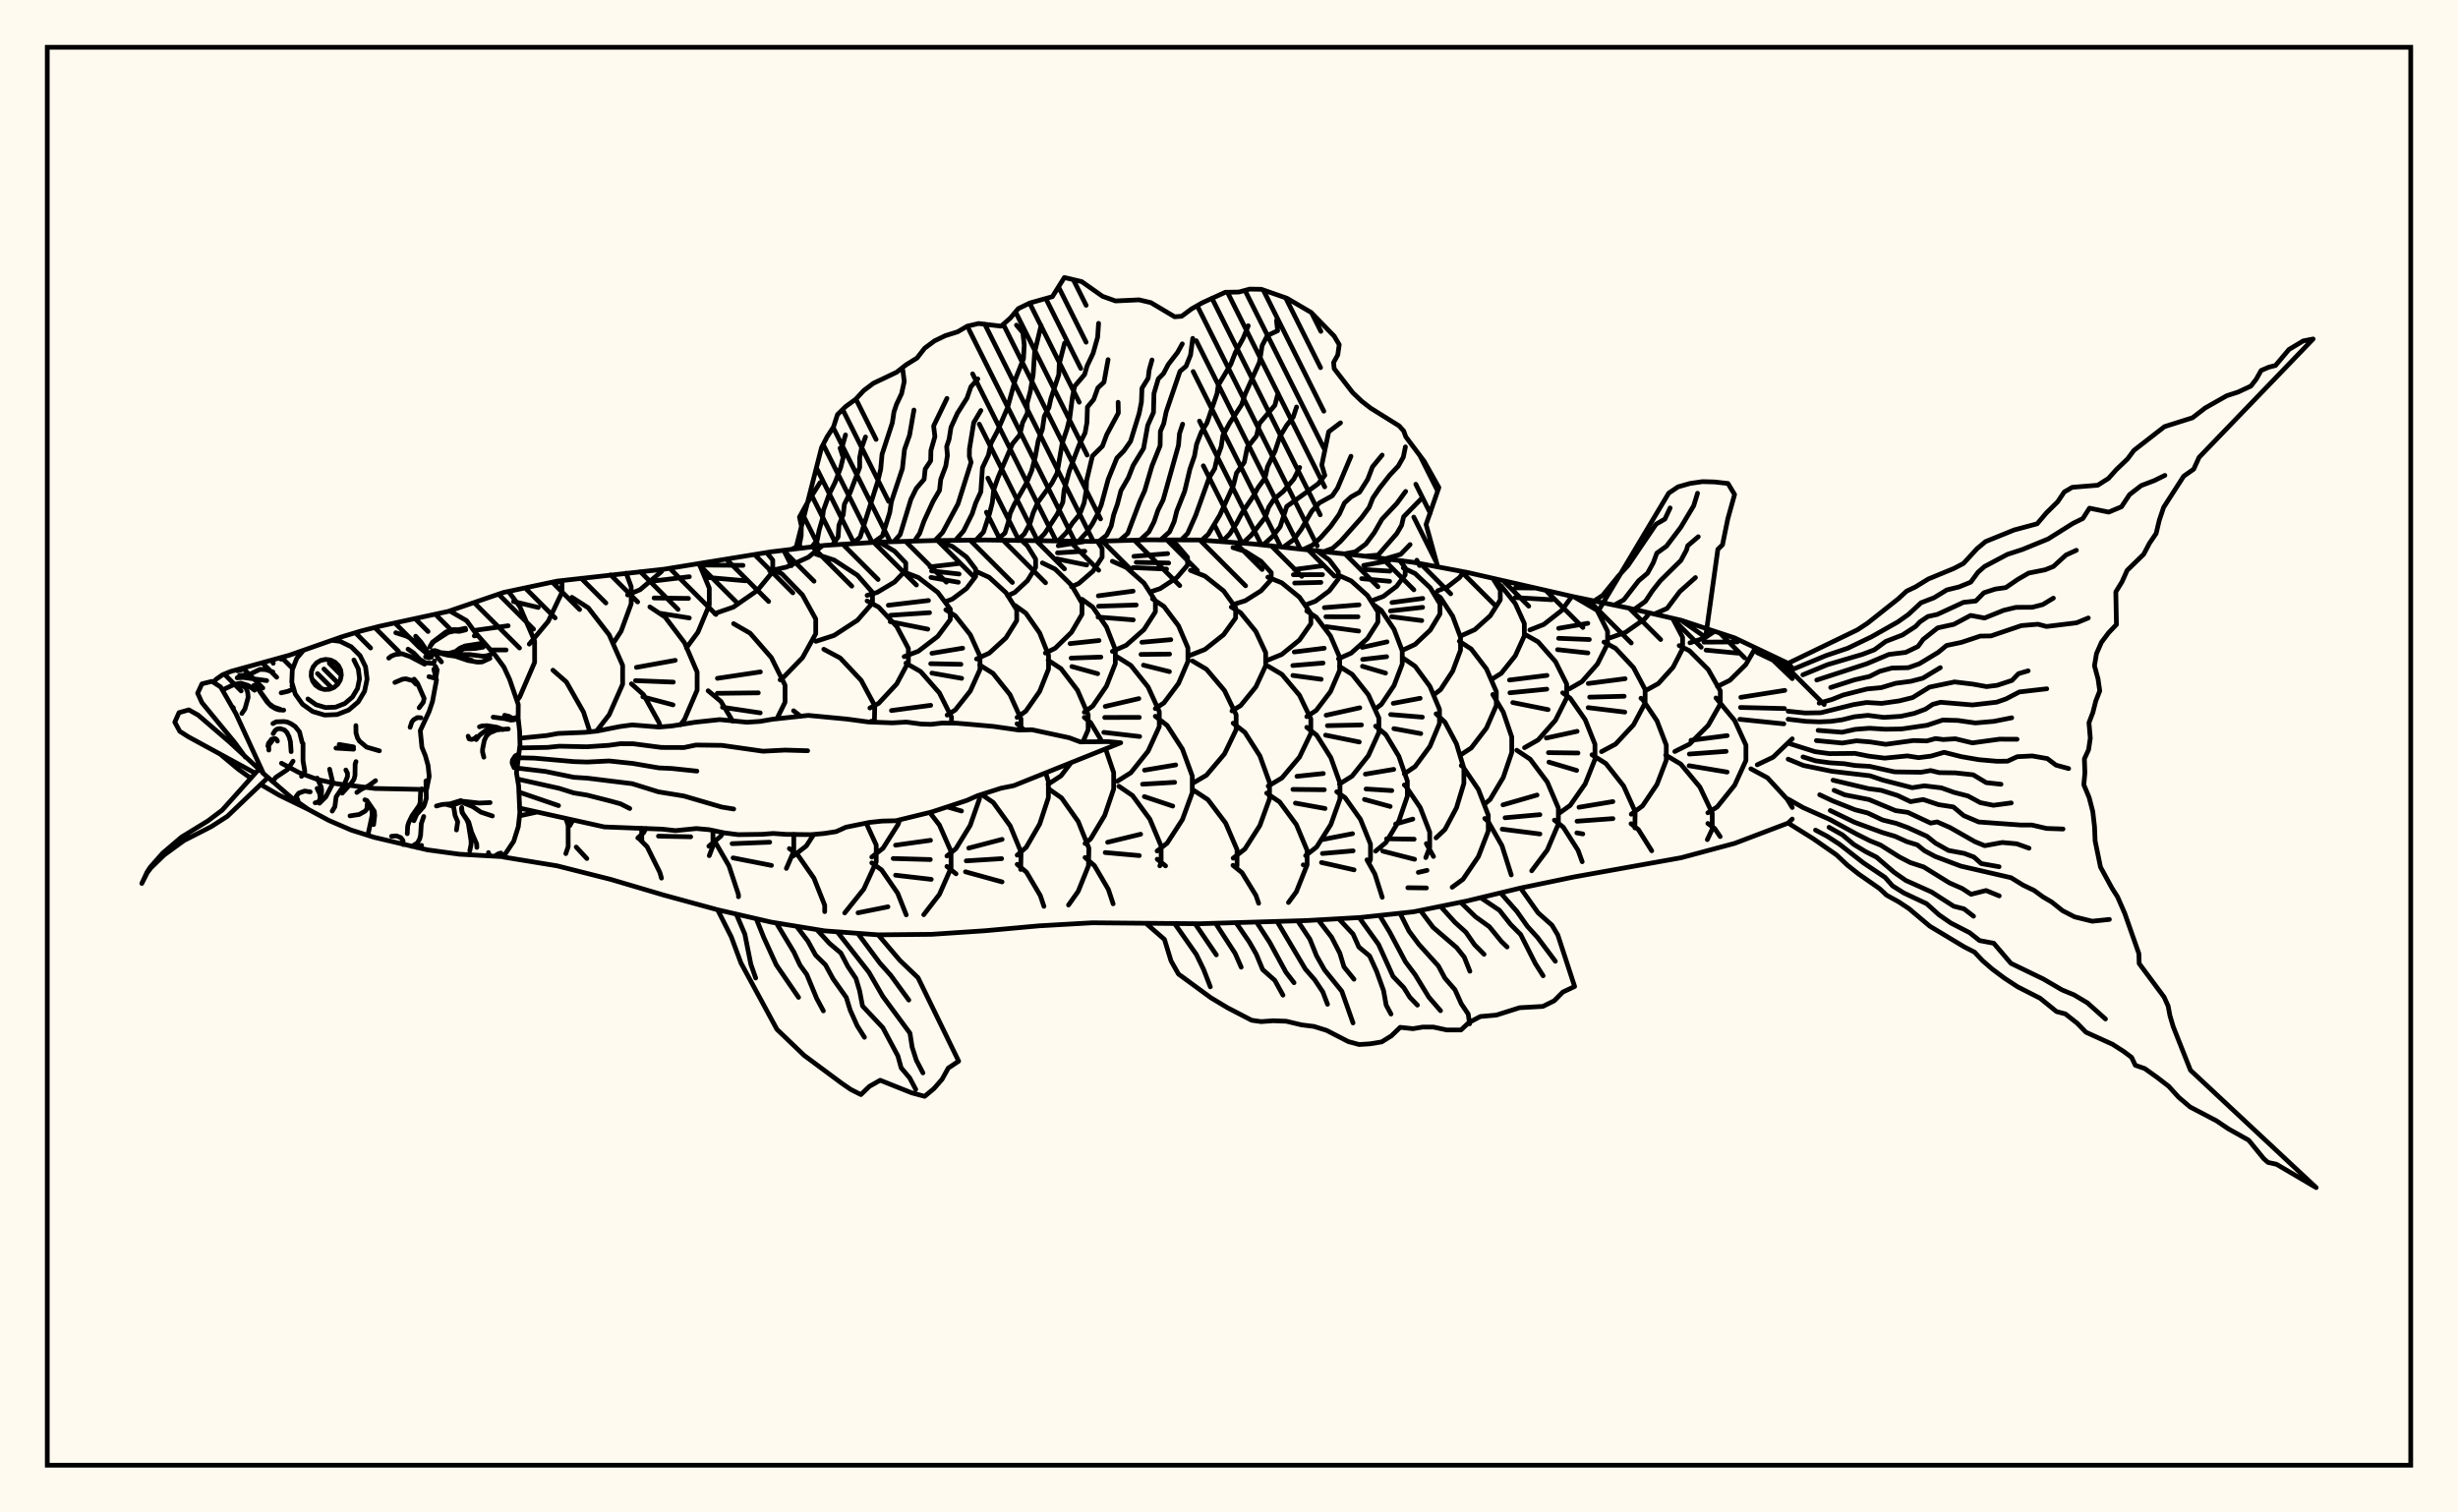 <svg xmlns="http://www.w3.org/2000/svg" width="520" height="320"><rect x="0" y="0" width="520" height="320" fill="floralwhite"/><rect x="10" y="10" width="500" height="300" stroke="black" stroke-width="1" fill="none"/><path stroke="black" stroke-width="1" fill="none" stroke-linecap="round" stroke-linejoin="round" d="
M 95.18 129.23 106.52 125.35 117.85 122.95 140.49 120.43 163.14 116.75 174.46 115.39 185.79 114.7 197.11 114.38 208.43 114.25 231.08 114.55 242.41 114.22 253.73 114.25 265.05 115.08 287.7 117.54 299.02 118.97 310.35 121.1 332.99 126.27 344.32 128.61 355.64 131.23 366.96 134.96 378.29 140.34 379.16 141.31 
M 379.16 173.29 378.29 174.14 366.96 178.44 355.64 181.48 332.99 185.54 321.67 187.89 310.35 190.62 299.02 192.92 287.7 194.13 276.38 194.77 253.73 195.44 231.08 195.24 219.76 195.89 208.43 196.92 197.11 197.68 185.79 197.79 174.46 196.95 163.14 195.1 151.82 192.49 140.49 189.4 129.17 186.05 117.85 183.19 106.5 181.33 
M 109.37 148.22 109.95 147.45 113.1 140.14 113.1 135.62 109.95 128.3 107.56 125.13 
M 100.22 133.4 107.5 132.4 
M 103.74 137.52 107.07 137.52 
M 120.19 174.62 119.7 173.14 
M 109.91 172.62 113.65 171.8 
M 111.97 136.28 115.98 131.46 118.9 125.31 118.9 122.83 
M 108.64 127.27 113.87 128.52 
M 120.54 174.69 121.23 173.49 
M 124.8 154.84 123.45 150.67 119.82 144.29 116.98 141.8 
M 117.85 123.26 118.69 122.85 
M 126.18 154.69 128.87 151.23 131.72 144.77 131.72 140.77 128.87 134.31 124.45 128.6 121 126.38 
M 135.78 177.94 135.73 175.22 
M 129.77 136.05 131.4 133.54 133.53 127.74 133.53 124.15 132.47 121.26 
M 134.93 177.29 136.14 176.21 136.66 175.26 
M 139.71 153.81 139.41 152.86 136.14 146.97 133.58 144.68 
M 135.68 177.92 135.1 177.33 
M 132.77 125.88 135.42 124.76 139.89 120.97 140.23 120.45 
M 143.94 153.37 144.82 152.2 147.48 146.01 147.48 142.19 144.82 136 140.7 130.55 137.48 128.41 
M 134.64 141.2 142.86 139.71 
M 134.44 144.01 142.44 144.32 
M 136 147.44 142.38 149.13 
M 150.05 181.04 150.83 178.99 150.83 175.71 
M 139.3 176.91 146.12 177.05 
M 145.21 137.08 147.65 133.76 150.05 128 150.05 124.43 147.88 119.22 
M 137.99 122.96 145.83 122.02 
M 138.37 126.52 145.65 126.61 
M 139.58 129.75 145.83 130.75 
M 149.96 179.03 152.5 176.91 152.95 176.16 
M 155.02 152.6 152.5 148.39 149.81 146.15 
M 153.33 181.66 151.31 178.17 
M 151.19 129.82 155.15 128.45 160.21 124.94 163.48 120.96 163.48 118.5 162.17 116.9 
M 147.9 119.54 157.19 119.62 
M 149.19 122.13 157.69 122.88 
M 164.34 152.1 166.08 148.59 166.08 144.97 163.18 139.13 158.69 133.97 155.19 131.95 
M 151.77 143.52 160.86 142.16 
M 151.75 146.69 160.42 146.59 
M 152.84 149.64 160.83 150.83 
M 166.36 183.74 167.93 180.1 167.93 176.49 
M 154.88 178.5 162.84 178.19 
M 155.09 181.51 163.2 183.1 
M 162.82 120.78 166.42 119.97 171.01 117.9 173.98 115.45 
M 165.04 143.84 165.43 143.63 169.77 139.16 172.57 134.09 172.57 130.96 169.77 125.89 165.43 121.42 163.47 120.41 
M 167.88 181.07 170.58 178.98 172.16 176.54 
M 169.4 151.55 167.88 150.38 
M 171.16 184.32 168.66 180.73 166.99 179.54 
M 172.61 135.69 176.46 134.44 181.4 131.23 184.58 127.59 184.58 125.34 181.4 121.71 176.46 118.49 172.61 117.24 
M 184.98 152.78 185.06 149.31 182.19 143.95 177.75 139.22 174.28 137.37 
M 184.06 185.23 185.37 182.36 185.37 178.79 183.24 174.14 
M 183.44 125.97 185.57 125.34 189.25 123.14 191.62 120.65 191.62 119.11 189.25 116.62 186.01 114.69 
M 184.03 149.8 185.87 148.82 189.7 144.71 192.17 140.07 192.17 137.19 189.7 132.54 185.87 128.44 183.44 127.14 
M 184.43 181.33 186.8 179.47 189.98 174.45 190.35 173.44 
M 184.54 152.77 184.31 152.59 
M 187.37 185.31 186.51 184.06 184.43 182.56 
M 191.28 138.93 194.29 137.78 198.39 134.64 201.04 131.08 201.04 128.88 198.39 125.33 194.29 122.19 191.08 120.97 
M 187.93 128.06 196.42 127.05 
M 188.37 130.18 196.65 129.63 
M 188.33 131.53 196.28 133.12 
M 201.29 153 201.29 151.71 198.73 146.6 194.76 142.08 191.66 140.31 
M 188.59 150.33 196.89 149.23 
M 200.61 184.98 201.2 183.63 201.2 180.16 198.74 174.56 196.69 171.9 
M 189.46 178.82 196.85 177.79 
M 188.96 181.64 196.81 181.86 
M 189.46 185.17 190.3 185.27 
M 200.09 127.27 201.48 126.75 204.47 124.51 206.4 121.97 206.4 120.4 204.47 117.86 201.48 115.61 199.15 114.74 
M 196.75 119.94 202.74 119.24 
M 197.07 120.79 202.9 121.45 
M 196.95 122.17 202.73 123.19 
M 200.37 151.3 202.09 150.21 205.27 146.2 207.32 141.65 207.32 138.84 205.27 134.29 202.09 130.28 200.09 129.02 
M 197.15 138.22 203.66 137.14 
M 196.89 140.42 203.29 140.55 
M 197.15 142.41 203.44 143.52 
M 200.32 181.11 202.22 179.57 205.25 174.63 207.21 169.03 207.21 168.23 
M 200.39 170.73 203.41 171.59 
M 202.25 184.88 200.32 183.31 
M 206.59 139.42 209.28 138.19 212.81 134.96 215.09 131.31 215.09 129.04 212.81 125.39 209.28 122.16 206.52 120.9 
M 215.99 154.45 215.99 152.09 213.67 146.97 210.07 142.46 207.26 140.7 
M 215.93 183.96 216.01 180.31 213.71 174.73 210.13 169.79 207.66 168.09 
M 204.93 179.44 212 177.59 
M 204.41 182.14 211.91 181.67 
M 204.25 184.45 205.18 184.71 
M 213.16 126.04 214.67 125.35 217.36 122.86 219.09 120.04 219.09 118.3 217.36 115.49 216.16 114.38 
M 215.16 151.79 217.02 150.46 219.94 146.29 221.82 141.56 221.82 138.63 219.94 133.91 217.02 129.73 214.74 128.1 
M 215.19 180.93 217.09 179.29 219.95 174.35 221.79 168.77 221.79 165.31 221.21 163.53 
M 216.69 154.44 215.16 153.12 
M 216.43 183.92 215.19 182.87 
M 221.15 138.17 223.22 137.16 226.67 133.79 228.9 129.97 228.9 127.61 226.67 123.79 223.22 120.41 220.52 119.1 
M 221.74 165.93 224.46 164.15 226.59 161.37 
M 229.1 156.95 230.2 154.41 230.2 151.21 227.95 146.04 224.46 141.47 221.74 139.69 
M 230.27 183.18 230.36 179.45 228.1 173.81 224.58 168.83 221.84 166.89 
M 226.67 124.13 228.19 123.47 231.21 120.86 233.16 117.89 233.16 116.06 232.15 114.52 
M 223.87 115.47 229.26 114.61 
M 223.72 116.97 229.5 116.62 
M 223.56 118.24 229.9 119.54 
M 229.39 150.68 231.18 149.38 234.08 145.16 235.95 140.39 235.95 137.43 234.08 132.66 231.18 128.45 228.92 126.8 
M 226.38 136.17 232.5 135.52 
M 226.6 139.24 232.89 139.02 
M 226.76 141.02 232.22 142.54 
M 229.55 178.47 230.74 177.47 233.7 172.53 235.6 166.93 235.6 163.46 233.89 158.44 
M 233.12 156.89 230.74 152.91 229.39 151.78 
M 231.53 183.14 229.55 181.43 
M 235.32 137.82 238.25 136.53 242.01 133.21 244.43 129.45 244.43 127.12 242.01 123.36 238.25 120.04 235.32 118.75 
M 232.36 126.06 239.71 125.07 
M 232.41 128.26 240.37 128 
M 232.3 130.56 239.74 131.15 
M 236.39 165.28 239.24 163.49 242.89 158.92 245.25 153.74 245.25 150.54 242.89 145.36 239.24 140.79 236.39 139 
M 233.82 149.46 240.93 147.81 
M 233.7 151.8 241.02 151.78 
M 233.51 154.95 241.1 155.83 
M 245.36 183.19 245.64 182.52 245.64 179 243.26 173.32 239.58 168.31 236.7 166.35 
M 234.32 178.2 241.31 176.5 
M 233.81 180.38 241.02 181.02 
M 243.57 125.16 245.45 124.53 248.97 122.2 251.23 119.56 251.23 117.92 248.97 115.28 247.39 114.23 
M 239.88 117.71 247.02 117.13 
M 240.37 118.98 247.24 119.12 
M 239.68 120.09 246.79 120.4 
M 244.41 149.93 246.23 148.72 249.32 144.6 251.31 139.95 251.31 137.07 249.32 132.41 246.23 128.3 243.81 126.7 
M 241.57 135.89 247.69 135.34 
M 241.38 138.46 247.43 138.39 
M 241.91 140.73 247.4 142.1 
M 244.79 180.05 246.91 178.4 250.15 173.39 252.23 167.7 252.23 164.19 250.15 158.5 246.91 153.48 244.41 151.54 
M 242.13 162.95 248.73 161.84 
M 241.71 165.92 248.5 165.52 
M 242.09 168.54 248.1 170.55 
M 246.58 183.2 244.82 181.79 
M 251.83 138.63 254.91 137.41 258.86 134.28 261.4 130.75 261.4 128.55 258.86 125.02 254.91 121.89 251.83 120.67 
M 252.26 165.77 255.24 164.01 259.05 159.5 261.51 154.38 261.51 151.22 259.05 146.11 255.24 141.6 252.26 139.84 
M 261.7 183.17 261.7 179.76 259.29 174.15 255.55 169.2 252.63 167.27 
M 260.83 127.92 263.44 127.1 266.78 125 268.93 122.62 268.93 121.15 266.78 118.77 263.44 116.67 260.83 115.85 
M 260.63 150.41 262.46 149.29 265.68 145.33 267.76 140.85 267.76 138.08 265.68 133.6 262.46 129.65 260.49 128.44 
M 260.88 181.57 263.36 179.63 266.53 174.66 268.57 169.03 268.57 165.55 266.53 159.92 263.36 154.95 260.88 153.01 
M 260.96 183.18 260.84 183.08 
M 268.22 139.66 271.15 138.47 274.9 135.42 277.32 131.96 277.32 129.81 274.9 126.35 271.15 123.3 268.22 122.11 
M 268.29 166.32 271.19 164.6 274.91 160.19 277.31 155.19 277.31 152.1 274.91 147.1 271.19 142.68 268.29 140.96 
M 276.52 182.99 276.52 179.9 274.25 174.47 270.72 169.68 267.97 167.81 
M 276.42 127.9 278.27 127.21 281.22 125.01 283.12 122.52 283.12 120.98 281.22 118.49 278.54 116.49 
M 273.84 120.49 280.06 119.67 
M 273.62 121.6 279.78 121.58 
M 273.89 123.36 279.44 123.22 
M 276.45 151.62 278.46 150.3 281.47 146.33 283.41 141.83 283.41 139.05 281.47 134.56 278.46 130.59 276.45 129.27 
M 273.81 137.94 280.15 137.15 
M 273.5 140.81 279.9 140.28 
M 273.52 142.91 279.5 143.72 
M 276.21 181.04 278.55 179.19 281.55 174.43 283.48 169.04 283.48 165.7 281.55 160.31 278.55 155.55 276.45 153.88 
M 274.37 164.25 279.95 163.66 
M 273.52 167.02 280.16 167.09 
M 274.05 169.92 280.32 171.06 
M 275.74 183 275.71 182.98 
M 283.16 139.38 285.85 138.18 289.29 135.1 291.5 131.62 291.5 129.46 289.29 125.98 285.85 122.9 283.16 121.7 
M 280.18 128.56 287.5 127.97 
M 280.5 130.49 287.29 130.5 
M 280.6 132.59 287.43 133.52 
M 283.36 165.89 286.05 164.2 289.49 159.87 291.71 154.96 291.71 151.92 289.49 147.01 286.05 142.68 283.36 140.99 
M 280.55 151.33 287.67 149.75 
M 280.82 153.53 288.02 153.38 
M 280.43 155.54 287.56 156.99 
M 289.67 182.5 289.93 181.84 289.93 178.6 287.82 173.37 284.55 168.76 282.79 167.52 
M 279.63 177.66 286.13 176.39 
M 279.76 180.58 286.26 180.02 
M 279.57 182.49 281.16 182.84 
M 290.44 127.02 292.64 126.19 295.46 124.05 297.27 121.63 297.27 120.13 296.13 118.6 
M 288.48 119.63 293.93 118.62 
M 288.52 120.5 294.04 120.84 
M 288.06 122.42 293.98 122.99 
M 290.92 150.01 292.23 149.03 294.92 145.03 296.65 140.49 296.65 137.69 294.92 133.16 292.23 129.15 290.71 128.02 
M 288.18 136.97 293.43 135.8 
M 288.27 139.52 293.35 138.94 
M 288.24 140.97 293.12 142.41 
M 291.01 180.08 293.17 178.29 295.94 173.68 297.73 168.47 297.73 165.24 295.94 160.03 293.17 155.42 291.01 153.63 
M 288.85 163.79 294.85 162.78 
M 289 166.93 294.44 167.27 
M 288.66 169.14 294.1 170.63 
M 289.51 182.51 289.18 181.92 
M 296.87 137.51 299.37 136.34 302.57 133.32 304.63 129.9 304.63 127.78 302.57 124.36 299.37 121.34 296.87 120.16 
M 294.48 127.48 300.99 126.61 
M 294.16 129.26 300.96 128.5 
M 294.39 130.48 300.78 131.3 
M 297.09 163.73 299.37 162.18 302.51 157.91 304.53 153.07 304.53 150.07 302.51 145.23 299.37 140.96 296.92 139.29 
M 294.75 148.81 300.44 147.74 
M 294.2 151.18 300.9 151.73 
M 294.88 154.16 300.57 155.21 
M 301.63 181.45 302.46 179.28 302.46 176.06 300.46 170.86 297.35 166.27 297.09 166.08 
M 295.25 174.34 298.89 173.3 
M 293.33 177.47 299.17 177.55 
M 292.53 180.08 299.24 181.8 
M 304.16 124.99 306.18 124.2 308.77 122.19 309.65 120.97 
M 303.44 146.92 304.75 145.92 307.32 142 308.98 137.56 308.98 134.82 307.32 130.38 304.75 126.46 303.27 125.33 
M 303.8 177.28 305.69 175.49 308.12 170.92 309.69 165.75 309.69 162.55 308.12 157.37 305.69 152.8 303.81 151.03 
M 303.26 181.21 301.75 178.49 
M 309.44 134.37 312 133.22 315.28 130.27 317.39 126.93 317.39 124.86 315.81 122.35 
M 309.1 159.66 311.24 158.26 314.47 154.04 316.55 149.26 316.55 146.31 314.47 141.53 311.24 137.31 308.72 135.67 
M 313.36 179.68 314.85 175.82 314.85 172.46 312.76 167.04 309.51 162.25 309.13 161.97 
M 315.75 143.62 317.61 142.45 320.57 138.74 322.48 134.53 322.48 131.92 320.57 127.71 317.61 123.99 316.64 123.38 
M 314.1 170.1 315.23 169.16 318.02 164.49 319.82 159.21 319.82 155.94 318.02 150.66 315.8 146.94 
M 317.75 178.93 314.83 173.81 314.1 173.17 
M 323.65 133.28 326.6 132.12 330.39 129.15 332.54 126.17 
M 320.6 124.37 324.9 124.42 
M 320.54 126.43 328.32 126.89 
M 322.52 158.19 325.39 156.56 329.07 152.38 331.44 147.65 331.44 144.72 329.07 139.98 325.39 135.8 322.52 134.17 
M 319.34 143.88 327.27 142.9 
M 319.43 146.58 327.23 145.81 
M 320.03 148.64 327.51 150.14 
M 328.42 177.3 329.68 174.35 329.68 170.96 327.34 165.47 323.71 160.62 320.87 158.73 
M 317.96 170.29 325.17 168.21 
M 318.4 173.02 325.77 172.36 
M 317.8 175.43 325.77 176.45 
M 332.07 145.71 334.65 144.23 337.96 140.47 340.09 136.2 340.09 133.56 337.96 129.29 335.82 126.86 
M 329.74 132.94 335.91 131.88 
M 329.73 135.05 336.23 135.31 
M 329.51 137.45 335.92 138.15 
M 329.67 172.19 332.17 170.41 335.36 165.84 337.42 160.66 337.42 157.46 335.36 152.28 332.17 147.71 330.59 146.58 
M 327.13 156.15 333.65 154.73 
M 327.58 159.24 333.83 159.32 
M 327.68 161.25 333.55 163 
M 331.87 176.81 330.7 174.99 328.84 173.52 
M 340.7 134.92 343.88 133.8 347.96 130.94 348.97 129.69 
M 338.81 159.03 341.78 157.44 345.58 153.36 348.03 148.74 348.03 145.88 345.58 141.25 341.78 137.17 339.33 135.85 
M 336.01 144.61 343.8 143.6 
M 336.3 147.5 343.6 147.31 
M 335.98 149.72 343.73 150.66 
M 345.86 175.17 345.92 171.7 343.49 166.31 339.73 161.54 336.79 159.69 
M 334.04 170.8 341.21 169.6 
M 333.63 173.75 341.22 173.2 
M 333.59 176.22 334.85 176.44 
M 348.4 145.97 350.84 144.62 353.95 141.17 355.96 137.26 355.96 134.84 353.84 130.82 
M 345.1 172.27 347.49 170.5 350.54 165.97 352.51 160.83 352.51 157.65 350.54 152.51 347.49 147.97 347.15 147.73 
M 346.13 175.14 345.05 174.28 
M 357.52 136 360.63 134.97 362.74 133.57 
M 354.31 159 357.41 157.45 361.38 153.47 363.94 148.96 363.94 146.17 361.38 141.66 357.41 137.68 355.24 136.59 
M 362.23 172.77 362.23 172.03 359.62 166.52 355.56 161.65 352.38 159.75 
M 363.33 145.24 365.96 143.94 369.33 140.61 371.38 137.06 
M 362.21 133.61 362.66 133.54 
M 360.48 135.86 367.56 135.81 
M 360.92 137.55 367.67 138.19 
M 361.3 171.97 363.28 170.73 366.98 166.12 369.36 160.9 369.36 157.66 366.98 152.44 363.02 147.67 
M 357.74 156.63 365.39 155.64 
M 357.39 159.54 365.17 158.97 
M 357.34 162.01 365.38 163.35 
M 371.75 161.81 375.11 160.2 379.16 156.32 
M 379.16 143.58 375.11 139.69 371.75 138.08 
M 368.28 147.54 377.58 146.07 
M 368.21 149.68 377.51 149.91 
M 368.07 152.19 377.38 153.15 
M 378.1 169.11 373.93 164.57 370.4 162.66 
M 119.7 180.61 120.2 179.13 120.19 174.62 
M 118.9 122.83 118.9 122.83 
M 124.15 181.65 121.9 179.22 
M 139.94 185.79 139.6 184.6 136.9 179.15 135.68 177.92 
M 140.23 120.45 140.23 120.45 
M 156.23 189.73 156.23 189.28 154.22 183.2 153.33 181.66 
M 174.47 192.88 174.47 191.53 172.19 185.8 171.16 184.32 
M 178.7 193.16 182.74 188.11 184.06 185.23 
M 191.72 193.57 189.9 188.97 187.37 185.31 
M 181.52 193.13 187.85 191.86 
M 195.42 193.53 198.74 189.23 200.61 184.98 
M 190.3 185.27 197.01 186.05 
M 205.18 184.71 211.99 186.59 
M 216.16 114.38 216.16 114.38 
M 220.85 191.76 220.08 189.48 217.16 184.54 216.43 183.92 
M 226.05 191.48 228.1 188.58 230.27 183.18 
M 235.49 191.23 234.48 188.18 231.53 183.14 
M 266.27 191.11 265.69 189.44 262.74 184.63 260.96 183.18 
M 272.58 190.95 274.25 188.68 276.52 182.99 
M 281.16 182.84 286.46 184.04 
M 292.42 189.85 290.86 184.93 289.51 182.51 
M 299.24 181.8 299.26 181.8 
M 300.05 184.58 301.89 184.15 
M 297.83 187.82 301.77 187.87 
M 307.21 187.72 309.51 186.03 312.76 181.24 313.36 179.68 
M 319.71 185.11 317.75 178.93 
M 332.54 126.17 332.54 126.17 
M 324.9 124.42 324.9 124.42 
M 324.04 184.24 327.34 179.84 328.42 177.3 
M 334.72 182.32 333.85 179.92 331.87 176.81 
M 348.97 129.69 348.97 129.69 
M 349.43 180.01 346.6 175.51 346.13 175.14 
M 361.19 177.65 362.23 175.44 362.23 172.77 
M 363.91 177 362.74 175.28 361.3 174.22 
M 379.16 170.85 378.1 169.11 
M 163.14 116.75 163.14 116.75 
M 168.34 116.12 173.8 94.7 174.97 92.43 176.33 90.33 177.17 87.72 178.91 86.01 181.03 84.47 182.73 82.63 184.76 81.1 189.68 78.76 191.72 77.16 194 75.75 195.61 73.68 197.69 72.13 199.99 71.02 202.59 70.21 204.63 69.01 207.04 68.45 211.79 69.01 213.74 67.3 215.42 65.3 217.88 64.1 222.63 62.77 225.17 58.72 228.83 59.58 233.26 62.7 235.99 63.67 240.98 63.44 243.47 64.03 248.5 67.02 249.99 66.91 252.07 65.36 254.35 64.06 259.21 61.84 262.09 61.79 264.38 61.17 266.84 61.21 272.25 63.1 277.37 66.1 282.25 71.11 283.32 72.92 283.01 75.09 282.13 76.7 282.25 77.99 286.17 83.07 288.09 84.9 289.96 86.35 295.98 90.1 296.95 91.17 297.41 92.42 301.29 97.59 304.4 103.15 301.69 110.97 304.16 119.94 
M 299.03 118.97 299.02 118.97 
M 167.45 116.23 169.08 115.43 169.49 113.41 169.53 111.24 169.13 109.4 170.73 106.5 173.48 102.11 
M 171.76 115.71 172.9 114.24 173.28 112.23 173.97 109.83 174.2 107.97 175.42 104.57 176.69 102.01 177.87 98.86 178.37 96.8 177.73 94.81 178.03 95.01 178.87 92.02 
M 176.09 115.29 177.31 113.62 177.48 111.11 178.38 108.92 178.63 106.7 179.81 104.32 181.87 98.9 181.87 96.82 182.27 94.78 183.1 92.45 
M 180.42 115.03 181.96 113.64 185.69 101.87 186.31 99.3 186.6 96.12 188.78 89.44 189.12 87.15 189.66 85.55 190.73 83.29 191.3 80.71 191 78.35 
M 184.76 114.76 186.68 113.41 188.23 108.42 188.59 106.1 190.91 99.13 191.35 95.11 192.42 92.07 193.35 86.75 
M 189.1 114.6 190.43 113.11 192.7 105.67 193.85 103.33 195.5 101.4 195.73 99.24 196.89 97.49 196.94 95.3 197.78 92.38 197.51 90.13 200.33 84.29 
M 193.44 114.48 194.55 112.86 195.47 110.27 197.37 106.13 198.76 103.74 199.02 101.42 200.08 98.61 200.43 96.38 200.27 94.48 200.78 92.95 201.19 90.41 202.52 87.48 204.58 84.21 205.4 81.83 206.87 80.17 
M 197.78 114.37 199.41 112.66 202.67 106.61 205.44 97.8 205.07 96.57 205.09 95.01 206 89.41 207.51 86.85 
M 202.12 114.32 203.85 112.34 205.67 108.7 206.42 106.41 207.5 104.05 207.84 98.97 209.1 96.31 209.68 93.72 210.98 91.28 213.14 86.29 214.78 80.33 216.52 75.88 216.68 72.99 216.39 70.39 215.04 68.79 
M 206.46 114.28 208.06 112.57 209.34 108.66 209.92 106.37 210.23 103.6 211.16 100.97 214.19 93.91 215.73 92.02 216.33 89.45 217.36 87.39 217.3 85.3 217.97 82.79 218.58 79.15 218.88 74.51 220.25 68.86 
M 210.81 114.29 212.59 112.8 213.29 110.56 213.7 108.62 214.59 106.7 217.19 102.14 218.25 99.61 219.02 96.64 219.64 93.24 220.52 90.83 220.93 88.06 221.91 86.22 222.32 84.32 223.99 79.27 224.1 76.95 225.22 72.59 
M 215.15 114.36 216.67 113 217.89 110.79 218.56 108.54 219.55 106.3 222.52 102.24 223.62 100.14 224.72 93.78 225.74 90.73 226.31 88.43 226.87 84.06 227.34 81.73 229.45 79.24 229.99 77.4 231.25 74.75 232.21 71.34 232.41 68.41 
M 219.49 114.43 220.97 112.93 223.66 108.8 224.84 106.27 225.11 103.75 226.21 99.65 228.31 94.11 229.56 91.57 229.95 89.38 230.05 86.12 231.37 84.53 232.26 82.07 233.55 80.86 234.42 76.09 
M 223.83 114.48 225.55 112.74 226.88 110.66 228.41 108.84 229.35 106.41 229.8 103.73 229.86 101.73 231.11 96.48 233.22 94.4 234.14 91.94 236.59 87.38 236.54 85.11 
M 228.18 114.52 229.87 112.67 231.1 110.83 232.1 108.96 232.97 106.84 234.44 101.42 236.28 96.91 237.76 95.39 239.17 93.38 240.99 87.49 241.47 85.08 241.59 82.14 242.9 80.02 243.11 78.3 243.71 76.16 
M 232.52 114.51 234.12 113.23 235.09 111.28 235.59 108.96 236.4 106.65 237.14 103.81 238.71 101.07 239.72 98.49 241.93 94.86 242.81 89.98 244.02 87.28 244.13 83.24 245.04 80.16 246.14 79.04 247.16 77.1 249.11 74.57 250.12 72.75 
M 236.86 114.38 238.58 112.86 241.15 106.06 242.16 103.83 243.71 98.57 245.43 94.29 245.48 91.27 246.19 89.63 246.72 87.1 249.63 78.57 250.92 77.47 251.87 75.1 252.33 71.59 
M 241.2 114.26 243.05 112.53 244.14 110.41 244.97 107.96 246.07 105.76 249.31 94.23 249.52 91.76 250.19 89.74 
M 245.54 114.23 247.43 112.52 248.4 110.35 248.95 108.13 250.62 103.94 251.74 99.24 252.7 96.47 253.14 94 254.13 91.44 255.32 89.51 257.47 83.28 257.73 81.52 260.39 77.05 261.35 74.57 263 71.57 264.07 68.92 
M 249.89 114.24 251.25 112.86 252.95 109.04 255.78 101.14 256.98 99.14 257.49 96.87 258.35 94.5 258.7 92.15 260.13 89.52 262.66 85.65 263.43 83.36 266.45 76.62 267.01 73.12 268.1 71 270.29 69.98 270.05 67.8 
M 254.23 114.29 255.62 113.04 258.07 108.97 260.94 102.66 261.59 100.08 263.23 97.82 263.87 94.69 265.82 92.23 266.45 89.58 269.71 85.74 270.38 83.17 
M 258.56 114.61 260.18 112.93 261.55 110.79 262.79 108.46 265.22 104.88 266.11 103.22 267.61 101.17 268.15 98.75 269.76 95.41 270.77 92.37 272.16 90.05 273.6 88.22 274.29 86.11 
M 262.89 114.92 264.68 113.27 267.67 109.46 268.4 107.33 269.51 105.63 271.49 103.96 273.71 101.37 274.95 98.9 
M 267.22 115.3 269.27 113.46 270.82 111.44 272.22 107.15 278.83 102.39 280.27 100.58 279.63 98.38 281.09 91.35 283.59 89.46 
M 271.54 115.74 273.7 114.16 275.29 111.98 277.52 108.15 279.12 106.4 281.85 104.9 282.97 103.25 285.8 96.53 
M 275.86 116.18 277.64 115.35 279.42 113.72 281.51 111.36 283.33 108.8 284.43 106.41 285.85 105.12 287.63 104.13 289.35 101.4 290.35 98.78 292.4 96.28 
M 280.17 116.67 281.92 116.01 283.62 114.51 288.04 109.54 289.65 107.35 290.43 105.37 291.89 103.22 294.02 100.51 295.81 98.61 296.88 96.71 297.32 94.55 
M 284.49 117.17 286.73 116.75 288.95 115.1 290.74 112.69 292.35 109.87 295.51 106.51 297.37 103.97 
M 288.8 117.68 291.53 117.44 295.49 112.9 296.51 111.15 296.94 109.34 300.85 105.35 
M 293.11 118.22 296.32 117.28 298.31 115.22 
M 109.97 156.19 115.67 155.62 118.09 155.18 123.74 154.95 126.31 154.68 131.15 153.72 133.74 153.37 139.41 153.83 142.07 153.61 147.04 152.81 152.26 152.25 158.02 152.81 160.81 152.63 163.39 152.18 170.99 151.36 179.19 152.14 183.69 152.75 188.78 152.94 191.73 152.77 194.89 153.19 196.97 153.25 199.29 152.98 202.23 153 204.89 153.22 210.16 153.69 215.54 154.46 218.34 154.4 226.19 156.09 228.55 156.97 234.41 156.91 237.1 157.15 214.48 166.22 211.76 166.77 206.79 168.36 204.52 169.36 197.13 171.79 189.52 173.65 186.6 173.72 183.9 174.01 178.94 175.02 176.89 175.95 174.3 176.35 171.56 176.59 166.33 176.53 163.58 176.34 161.21 176.52 156.17 176.59 153.25 176.22 150.02 175.54 147.31 175.3 142.89 175.74 140.15 175.43 127.85 174.96 109.91 170.97 
M 109.93 158.24 115.84 158.13 118.32 157.88 124.14 158 128.82 157.69 131.27 157.35 133.92 157.36 139.9 158.14 144.7 158.16 147.24 157.63 152.7 157.7 161.42 158.94 166.06 158.7 170.86 158.84 
M 109.68 160.32 113.02 160.4 121.44 161.14 124.21 161.23 128.87 161 133.9 161.53 139.39 162.47 142.1 162.59 147.43 163.15 
M 109.4 162.51 115.39 163.22 121.4 164.46 124.25 164.64 133.75 165.81 139.31 167.54 144.65 168.41 152.67 170.75 155.22 171.17 
M 109.48 164.83 118.32 166.8 121.36 167.76 124.18 168.22 129.17 169.49 131.27 170.07 133.23 171.06 
M 109.75 167.57 118.16 170.45 
M 185.79 197.79 190.38 203.2 194.21 206.86 202.81 224.52 200.61 225.98 199.3 228.35 197.6 230.3 195.62 231.96 192.84 231.21 186.21 228.56 183.93 229.85 182.13 231.59 179.97 230.5 178.07 229.19 170.1 223.28 164.36 217.78 156.76 203.76 154.71 198.23 151.82 192.49 
M 181.46 197.47 186.15 203.78 188.43 206.34 192.26 211.59 
M 177.13 197.15 183.82 205.7 186.75 210.79 192.51 218.6 192.96 221.53 193.85 224.31 195.25 227 
M 172.81 196.68 175.49 199.61 177.88 201.63 179.38 204.5 181.08 207.03 181.85 209.62 182.47 212.85 186.76 217.42 189.95 223.41 190.65 225.94 192.44 228.05 193.73 230.49 
M 168.52 195.98 170.91 199.11 172.54 202.08 174.63 204.14 176.24 207.1 179.04 211.05 179.86 213.72 181.34 217.02 182.88 219.47 
M 164.24 195.28 167.96 201.46 169.24 204.19 170.68 206.19 172.78 211.26 174.19 213.88 
M 159.99 194.38 161.56 198.3 164.22 204.14 168.94 211.02 
M 155.76 193.4 157.57 197.63 158.85 204.03 159.87 206.93 
M 321.67 187.89 325.38 193.12 328.32 195.74 329.56 197.82 333.12 208.72 330.62 209.9 328.8 211.74 326.4 212.93 321.48 213.21 316.55 214.77 313.18 215.07 310.76 216.34 309.08 217.91 306.08 217.92 303.22 217.3 300.99 217.3 298.92 217.65 296.22 217.36 294.34 219.17 292.3 220.44 289.84 220.85 287.54 221 285.25 220.38 280.63 218 277.97 217.17 275.34 216.84 272.11 216.07 269.32 215.97 266.8 216.15 264.78 215.86 259.66 213.2 256.18 211.11 249.31 206.08 247.74 203.31 246.35 198.76 242.41 195.33 
M 317.45 188.91 320.91 192.84 323.12 195.98 325.27 198.34 329.04 203.38 
M 313.23 189.92 317.22 192.6 319.56 195.57 321.7 197.72 324.8 203.85 326.45 206.45 
M 308.99 190.89 312.16 193.97 315.08 196.07 317.61 199.18 318.83 200.36 
M 304.74 191.76 307.84 195.18 310.11 197.23 311.94 199.87 313.96 201.91 
M 300.48 192.62 303.17 196.2 308.15 200.48 309.77 202.51 310.96 205.5 
M 296.18 193.22 298.08 197 300.15 199.78 304.3 204.38 305.66 206.93 307.81 209.41 309.15 212.39 310.61 214.55 310.9 216.62 
M 291.86 193.68 293.96 197.15 297.33 203.49 299.37 206.21 302.27 210.97 304.75 213.84 
M 287.54 194.14 291.64 199.82 294.7 206.59 296.98 208.96 298.24 210.99 299.86 212.66 
M 283.21 194.38 286.25 197.63 287.47 200.37 289.74 202.25 291.22 205.49 292.7 209.6 293.25 212.66 294.27 214.55 
M 278.87 194.63 281.71 198.3 283.45 201.68 284.32 204.56 286.44 207.18 
M 274.53 194.83 277.11 198.71 278.5 202.18 280.2 205.19 283.87 209.73 286.24 216.43 
M 270.19 194.98 276.15 205.03 278.13 207.3 279.85 209.88 280.84 212.48 
M 265.85 195.12 268.61 199.38 272.04 205.69 273.76 207.92 
M 261.51 195.24 264.3 199.31 265.77 201.88 267.12 205.14 269.69 207.42 271.42 210.55 
M 257.17 195.35 261.3 201.72 262.58 204.63 
M 252.83 195.43 257.32 202.03 
M 248.49 195.39 253.09 201.94 254.62 205.09 256.05 208.79 
M 378.29 140.34 392.92 133.27 395.06 131.87 401.63 126.66 403.36 125.06 405.2 124.19 407.95 122.5 413.36 120.27 415.38 119.21 418.24 116.1 420.06 114.58 426.1 112.13 430.97 110.82 432.93 108.51 435.31 106.17 436.7 104.09 438.4 103.1 443.79 102.66 446.06 101.22 447.71 99.37 450.08 97.11 451.44 95.29 457.92 90.26 463.83 88.39 466.53 86.31 471.08 83.73 473.45 82.96 476.18 81.69 477.32 80.22 478.35 78.38 480.02 77.67 481.39 77.33 484.24 73.94 487.26 72.13 489.35 71.72 465.22 96.77 464.09 99.26 461.97 100.75 457.72 107.35 456.82 110.03 456.14 112.87 454.72 114.96 453.51 117.26 450 120.68 448.93 123.08 447.61 125.23 447.74 132.14 446.07 133.9 444.58 135.88 443.52 138.29 443.09 140.86 443.85 143.64 444.21 146.18 443.36 148.34 442.76 150.74 441.93 152.91 442.21 156.16 441.85 158.62 440.96 160.56 441.07 163.49 440.84 166.04 441.97 168.74 442.74 171.72 443.11 174.93 443.23 177.9 444.37 183.45 446.8 187.91 447.98 189.77 449.48 193.19 452.49 201.77 452.55 203.86 457.82 210.95 458.68 212.86 459.06 214.88 459.75 217.21 463.4 226.43 490 251.27 481.61 246.34 479.8 245.94 478.89 245.13 475.73 241.25 471.38 238.81 468.91 237.14 463.32 234.21 460.89 232.14 458.81 229.84 456.39 227.98 453.73 226.08 451.74 225.39 450.94 223.71 449.29 222.47 446.92 220.95 441.28 218.39 439.44 216.49 436.94 214.52 435.08 214.03 431.6 211.21 426.84 208.79 424.02 206.94 421.47 205.03 419.42 203.25 417.72 201.45 415.53 200.33 408.26 195.96 403.83 192.23 401.69 190.82 399.12 189.4 397.62 188 393.2 184.92 390.81 183.03 388.54 180.89 383.63 177.47 378.29 174.14 
M 378.29 142.03 386.31 138.7 390.9 137.15 395.89 134.75 401.51 131.58 403.75 129.99 406.4 127.53 409.15 126.47 411.87 124.81 414.41 124.19 416.92 123.17 418.45 121.08 419.84 119.86 424.66 117.3 427.84 116.26 433.28 114.04 438.54 110.74 440.63 109.71 442.04 107.52 446.11 108.35 448.81 107.22 450.51 104.65 452.99 102.73 455.73 101.69 457.99 100.58 
M 381.4 142.78 386.6 140.63 393.99 138.45 396.53 137.48 398.94 135.71 402.47 134.35 405.27 132.53 406.16 131.58 407.87 130.43 409.82 130.01 415.4 127.44 417.98 127.16 419.71 125.41 422.12 124.63 424.33 124.32 426.9 122.57 429.18 121.25 432.65 120.56 434.41 119.85 437.08 117.42 439.26 116.43 
M 384.34 143.88 394.92 140.44 399.61 138.46 403.15 138.03 405.76 136.78 406.86 135.28 409.92 132.85 413.36 132.09 416.89 130.21 419.84 130.76 423.91 129.12 426.5 128.5 429.96 128.48 432.16 127.91 434.4 126.55 
M 387.29 145.46 392.35 143.83 395.49 143.13 397.68 142.03 400.25 141.34 403.7 141.27 406.06 140.43 410.03 138.03 411.8 136.57 414.94 135.91 418.94 134.58 421.19 134.55 427.64 132.36 431.14 132.07 432.95 132.55 439.32 131.77 441.79 130.75 
M 384.85 148.77 387.54 148 389.93 147.05 394.98 145.77 397.97 145.49 401.03 144.57 404.25 144.15 406.78 143.49 410.48 141.26 
M 378.29 150.48 381.89 150.85 385.2 150.8 392.11 149.08 394.88 148.63 398.08 148.82 401.81 148.29 404.62 147.59 408.2 145.38 413.5 144.28 417.35 144.74 420.27 145.27 422.49 145 425.65 143.96 427.02 142.53 429.07 141.93 
M 378.29 152.17 382.06 152.62 384.87 152.73 387.39 152.62 389.7 152.29 392.29 151.65 395.16 151.35 398.54 151.78 402.15 151.55 404.98 150.93 407.35 150.04 408.88 149.02 410.54 148.58 417.3 149.15 422.41 148.56 424.37 147.88 427.21 146.4 433 145.73 
M 384.63 154.53 389.7 154.93 392.48 154.31 395.51 154.08 398.87 154.29 402.3 154.23 407.72 153.44 411.01 152.34 414.17 152.43 417.89 152.96 421.81 152.62 425.59 151.87 
M 384.26 156.69 389.74 157.21 392.75 156.74 395.68 156.98 398.94 157.48 404.82 156.68 407.6 156.77 409.48 156.26 411.1 156.47 413.67 156.31 417.26 157.18 423.03 156.39 426.72 156.41 
M 378.29 157.24 384 159.04 387.03 159.45 392.42 159.4 395.39 159.99 398.72 160.4 403.51 159.93 405.89 160.3 408.49 159.98 411.29 159.17 414.92 160.09 418.64 160.73 422.4 161.06 424.69 161.05 426.75 160.1 429.93 159.94 433.12 160.5 434.94 161.88 437.63 162.61 
M 381.43 160.14 384.11 160.98 387.13 161.39 390.12 161.58 392.47 161.96 395.53 162.14 400.81 163.31 406.41 163.39 408.45 163.03 410.24 163.47 413.64 163.52 417.44 163.93 420.19 165.59 423.32 165.93 
M 378.29 160.62 381.51 161.95 387.56 163.19 395.6 164.13 398.28 165.04 404.54 166.66 407.1 166.26 410.7 166.69 413.38 167.65 416.33 168.41 418.94 169.82 421.71 170.38 425.48 169.88 
M 387.79 165.07 395.3 166.86 398 167.22 401.43 168.3 404.19 169.61 406.86 169.16 410.13 170.25 413.24 170.73 415.43 172.56 418.6 173.91 427.55 174.56 429.87 174.56 432.98 175.28 436.44 175.4 
M 388.01 167.21 390.27 168.17 395.4 169.17 401.02 171.51 403.61 171.88 408.44 174.15 409.82 173.9 412.54 175.09 417.8 178.08 419.88 178.93 423.59 178.25 426.65 178.53 429.25 179.46 
M 384.96 168.15 387.67 169.43 392.45 171.33 395.12 172.01 398.29 173.5 401.15 174.2 403.62 175.11 407.64 176.93 409.47 178.39 412.2 179.93 415.55 180.56 417.61 181.34 419.13 182.71 422.91 183.38 
M 387.19 171.49 392.38 173.99 398.22 176.14 400.9 176.94 403.39 178.07 405.62 178.76 407.11 179.98 409.38 181.2 414.82 183.25 425.44 185.7 428 187.28 430.31 188.38 432.2 189.76 434.04 190.84 436.33 192.67 438.89 193.99 442.62 194.91 446.25 194.53 
M 378.29 169.07 381.46 170.87 387.13 173.39 392.77 176.47 395.62 177.9 397.85 178.8 401.81 181.3 404.15 182.51 406.97 183.43 412.41 186.8 415.12 187.99 416.98 189.21 420.16 188.41 422.95 189.55 
M 386.94 175.04 389.79 176.65 392.17 178.66 394.71 180.2 396.99 181.36 400.71 184.56 403.18 186.28 408.62 188.72 413.32 191.74 415.48 192.29 417.51 193.85 
M 384.08 175.63 386.59 176.96 389.17 178.63 394.2 182.55 398.8 185.64 400.37 187.42 402.76 188.93 407.6 191.21 410.21 193.56 412.67 195.27 416.67 197.33 418.78 199 421.79 199.57 425.42 203.82 432.29 207.14 436.23 209.44 438.79 210.5 441.6 212.18 445.42 215.59 
M 332.99 126.27 338.13 129.27 353.03 104.33 354.99 103.01 357.55 102.28 360.17 101.9 362.74 101.97 365.56 102.29 366.96 104.62 365.52 109.79 364.4 115.27 363.42 116.23 360.82 134.84 355.64 131.23 
M 337.25 127.15 339.06 125.96 342.37 121.89 344.42 119.64 350.35 110.9 352.21 109.83 353.32 107.47 
M 341.5 128.03 343.53 126.9 346.65 122.88 348.54 121.28 349.76 119.06 350.51 117.03 352.55 115.56 355.57 111.57 358.31 107 359.12 104.36 
M 345.74 128.94 348.09 127.23 349.6 124.96 351.24 122.88 355.6 118.58 356.79 116.37 357.04 115.47 359.28 113.56 
M 349.98 129.92 352.68 128.73 355.36 125.17 358.68 122.2 
M 45.14 144.35 45.76 143.69 47.08 142.77 48.84 142.05 61.21 138.63 72.33 134.73 76.33 133.52 80.36 132.49 95.18 129.28 98.73 131.33 100.52 133.81 104.77 138.63 106.59 141.11 107.8 143.72 109.64 149.06 109.62 151.94 109.93 154.74 110.01 157.6 109.26 163.51 109.72 166.28 109.98 171.97 109.65 174.91 108.68 177.99 106.5 181.26 97.16 180.73 90.42 179.81 79.17 177.16 74.26 175.61 69.58 173.59 65.25 171.26 61.58 168.7 55.59 163.54 
M 51.51 159.65 50.88 158.99 48.87 156.13 
M 91.78 141.59 92.34 143.88 91.49 148.43 90.79 150.52 88.91 154.58 89.26 158.11 89.99 159.91 90.56 161.95 90.8 164.28 90.24 167.04 79.37 166.83 71.14 165.81 67.18 164.93 63.26 163.46 59.55 161.48 
M 51.91 160.2 49.73 157.19 42.72 148.66 41.81 146.66 42.72 144.69 44.84 144.16 46.68 145.35 49.9 150.98 55.66 163.5 
M 53.99 163.58 39.89 155.91 38.03 154.73 36.98 152.79 37.87 150.78 39.95 150.19 41.9 151.28 48.56 157 54.78 162.73 
M 54.91 162.84 55.54 163.38 
M 64.01 149.01 62.48 146.87 61.73 144.34 61.84 141.71 62.79 139.26 64.13 137.68 
M 70.22 135.47 71.95 135.69 74.31 136.85 76.17 138.71 77.33 141.07 77.66 143.69 77.12 146.26 75.77 148.52 73.76 150.23 71.31 151.18 68.68 151.29 66.15 150.54 64.01 149.01 
M 74.87 139.64 75.8 141.53 76.06 143.62 75.63 145.68 74.55 147.49 72.94 148.85 70.98 149.62 68.87 149.7 66.86 149.1 65.14 147.88 
M 66.75 144.97 66.14 144.11 65.84 143.1 65.88 142.05 66.27 141.07 66.95 140.26 67.85 139.72 68.88 139.51 69.93 139.64 70.87 140.1 71.62 140.85 72.08 141.79 72.21 142.84 71.99 143.87 71.46 144.77 70.65 145.45 69.67 145.84 68.62 145.88 67.61 145.58 66.75 144.97 
M 66.07 143.77 68 145.69 
M 67.17 142.52 70.26 145.61 
M 68.54 141.55 71.57 144.58 
M 69.67 140.33 72.2 142.86 
M 49.11 149.5 49.39 149.78 
M 47.45 142.62 51.02 146.19 
M 51.43 141.39 55.6 145.57 
M 55.53 140.28 58.54 143.29 
M 59.57 139.11 61.93 141.47 
M 63.54 137.87 63.78 138.1 
M 71.22 135.12 71.76 135.67 
M 75.18 133.87 78.4 137.1 
M 79.28 132.77 84.32 137.81 
M 83.53 131.8 88.71 136.98 
M 87.82 130.88 90.55 133.61 
M 92.12 129.97 95.04 132.89 
M 98.64 131.28 98.8 131.44 
M 109.33 163.02 109.06 161.32 109.26 160.94 109.61 160.85 
M 59.49 139.48 59.05 139.26 
M 71.75 157.51 74.8 158.03 
M 77.82 176.73 78.7 172.64 78.72 171.8 78.54 171.12 78.23 170.73 
M 82.24 139.24 82.78 138.82 83.61 138.49 85.01 138.31 86.75 138.91 89.83 140.53 
M 96.57 175.6 96.83 173.85 96.27 172.54 96 170.88 95.68 170.53 94.66 170.27 
M 56.42 144 51.46 143.33 50.17 143.41 
M 60.02 150.25 59.06 150.2 58.36 149.98 57.34 149.38 56.5 148.53 54.64 145.81 54.01 145.24 
M 102.21 136.92 100.5 137.2 98.22 137.26 96.14 138.16 95.45 138.29 93.2 138.08 92.47 137.78 
M 63.92 157.09 63.36 154.85 62.46 153.73 61.63 153.16 60.77 152.76 60.05 152.66 58.42 152.72 57.73 153.09 
M 104.29 138.11 103.81 138.47 102.99 138.75 102.12 138.84 99.31 138.48 96.83 138.48 
M 79.45 165.17 77.94 166.27 76.42 167 75.49 167.66 
M 58.69 156.81 58.57 156.51 58.19 156.24 57.46 156.4 56.79 157.28 56.68 157.85 
M 57.57 156.75 56.85 157.68 56.87 158.7 
M 100.75 156.48 101.44 155.56 102.6 154.66 103.1 154.47 105.07 154.26 106.39 154.36 
M 87.94 134.61 89.05 135.83 90.86 138.53 
M 83.73 133.87 85.95 134.58 86.72 134.99 87.81 135.86 88.9 137.1 90.57 138.55 
M 69.73 162.75 70.32 165.24 70.27 166.01 68.94 168.59 67.57 169.94 
M 102.38 136.05 98.38 136.67 97.3 137.13 96.38 137.84 95.08 138.2 
M 100.88 179.29 100.84 178.54 99.77 176.09 99.15 173.91 97.96 172.18 97.75 171.72 97.67 170.85 
M 105.96 180.48 105.38 180.66 104.63 181.16 
M 103.58 181.09 103.34 180.39 
M 103.68 169.81 101.37 169.91 97.52 169.49 95.42 170.16 94.03 170.18 
M 104.33 151.73 106.91 152.07 108.11 152.37 108.92 152.26 109.62 151.91 
M 98.53 133.26 97.2 133.58 96.12 133.51 94.82 133.8 91.71 135.8 91.05 136.68 
M 99.78 139.71 96.96 138.91 94.69 138.62 93.28 138.26 92.1 137.65 91.48 137.68 
M 74.05 172.62 76 172.32 77.27 171.6 77.62 171.12 77.7 170.04 
M 99.04 155.76 99.22 156.32 99.72 156.45 100.33 156.31 100.84 155.85 
M 87.61 143.69 88.34 144.61 89.73 147.76 89.55 148.58 88.67 149.75 
M 59.29 150.07 57.9 149.59 56.92 148.87 54.62 145.74 53.66 145.04 
M 108.75 162.43 108.34 161.45 108.4 160.84 108.99 159.94 109.78 159.52 
M 51.17 150.95 51.82 149.99 52.5 147.55 52.4 146.48 52.06 145.62 51.77 145.34 51.04 145.04 
M 89.23 166.89 88.97 167.73 88.88 169.86 88.65 170.47 87.17 172.59 86.45 174.07 86.24 174.79 86.16 176.39 
M 89.18 178.86 88.16 179.32 
M 86.33 137.35 87.51 138.15 88.83 139.53 90.05 140.23 91.44 140.36 91.76 140.23 91.92 139.84 
M 87.72 135.53 88.86 136.85 90.54 138.45 90.9 138.6 
M 57.67 165.38 58.33 164.48 60.83 162.81 62 161.04 
M 101.05 134.45 100.34 134.54 
M 103.65 139.29 101.97 140.05 101.03 140.09 98.97 139.73 96.39 138.86 93.36 138.29 92.34 137.76 
M 75.31 161.14 75.13 161.66 75.1 164.04 74.9 164.85 74.37 165.65 72.39 167.81 
M 99.39 180 99.66 178.66 99.65 177.87 99.08 174.24 98.79 173.51 97.75 171.91 97.62 171.07 
M 67.1 164.63 67.94 166.51 68.04 167.18 67.98 168.62 67.44 169.68 
M 63.79 164.26 64.37 163.64 64.48 163.16 64.1 160.93 64.11 157.31 
M 98.44 132.93 97.03 133.23 95.81 133.21 94.33 133.72 91.49 135.88 90.93 136.86 
M 67.09 166.81 67.65 167.99 67.74 168.99 67.34 169.7 66.67 169.86 
M 101.43 153.78 101.99 153.59 103.03 153.54 105.13 153.87 106.3 154.31 107.53 154.23 
M 90.11 165.23 90.19 168.9 89.81 170.21 89.6 170.69 88.14 172.32 87.57 173.64 
M 61.59 159.03 61.44 156.91 61.15 155.87 60.69 154.97 60.19 154.45 59.26 154.15 58.62 154.25 58.23 154.53 57.79 155.22 
M 83.54 144.39 85.13 143.71 85.86 143.62 87.31 144.01 88.02 144.76 
M 93.39 140.04 92.59 139.08 92.01 137.93 91.48 137.82 90.97 138.16 
M 80.26 158.86 77.55 158.07 76.02 156.77 75.62 156.1 75.31 155.06 75.29 153.52 
M 73.17 162.91 73.52 163.6 73.51 164.31 72.75 166.18 71.11 168.59 70.85 170.66 70.28 171.61 
M 90.74 143.16 91.79 143.44 92.27 143.01 92.48 141.74 92.09 140.95 
M 90.03 138.97 90.75 139.18 91.26 139.02 91.47 138.47 91.21 138.18 
M 57.81 140.33 57.48 139.71 
M 51.81 141.29 50.99 141.75 50.26 141.93 
M 53.84 146.03 52.51 145.03 50.97 144.55 49.68 144.75 47.43 145.81 
M 57.73 142.17 56.2 141.67 55 141.62 52.67 142.74 50.65 142.94 
M 82.83 176.94 83.87 176.85 84.81 177.23 85.25 177.83 85.34 178.7 
M 61.76 145.1 62.02 145.51 61.77 145.88 60.92 146.26 59.48 146.59 
M 89.64 172.75 89.13 174.26 88.98 176.69 88.79 177.47 88.33 178.32 87.14 179.09 
M 106.75 151.34 107.64 151.55 108.45 152 109.62 151.71 
M 102.36 160.2 102.08 159.09 102.09 158.51 102.45 156.7 102.88 155.75 103.59 155.07 104.98 154.47 105.68 154.37 
M 79.04 174.46 79.27 172.56 79.19 171.66 77.61 169.37 77.19 169.22 
M 104.17 172.64 101.74 171.83 100.02 170.67 97.83 169.78 97.32 169.78 95.7 170.37 
M 86.76 153.88 87.14 152.73 87.52 152.27 88.3 151.82 89.05 151.87 
M 97.5 169.38 95.25 170.07 93.55 170.21 92.33 170.53 
M 63.05 169.42 62.67 168.49 63.19 167.81 64.45 167.36 65.62 167.54 
M 71.07 158.28 74.81 158.51 
M 56.63 164.57 48.1 172.71 44.7 174.89 38.92 177.84 34.75 180.88 31.96 183.58 31.17 184.61 30 186.92 31.09 184.55 31.8 183.46 34.41 180.51 38.41 177.1 43.99 173.68 47.01 171.4 54.79 162.72 
M 46.48 159.47 50.42 162.76 53.04 164.63 
M 55.13 165.97 59.07 168.25 65.25 171.26 
M 100.29 127.48 109.91 137.1 
M 105.47 125.71 112.87 133.11 
M 111.09 124.38 117.44 130.73 
M 116.83 123.17 122.62 128.96 
M 122.95 122.35 128.18 127.58 
M 129.16 121.61 134.9 127.35 
M 135.46 120.95 143.44 128.94 
M 141.68 120.23 151.46 130.01 
M 147.66 119.26 156.01 127.61 
M 153.64 118.29 162.61 127.26 
M 159.62 117.32 167.73 125.43 
M 165.69 116.44 172.21 122.97 
M 171.89 115.7 180.2 124.01 
M 178.3 115.15 185.76 122.61 
M 184.85 114.75 193.87 123.78 
M 191.58 114.54 200.21 123.17 
M 198.35 114.37 206.19 122.2 
M 205.23 114.29 214.18 123.24 
M 212.2 114.31 221.19 123.3 
M 219.26 114.43 225.2 120.37 
M 226.29 114.5 232.43 120.65 
M 233.22 114.49 239.31 120.58 
M 239.97 114.29 249.58 123.9 
M 246.86 114.23 253.31 120.69 
M 253.84 114.26 263.51 123.94 
M 261.33 114.81 267.01 120.49 
M 268.95 115.48 275.4 121.93 
M 276.7 116.27 282.31 121.89 
M 284.54 117.18 291.51 124.14 
M 292.46 118.14 299.11 124.79 
M 300.52 119.25 306.9 125.64 
M 309.08 120.87 316.15 127.93 
M 318.01 122.85 323.41 128.25 
M 327.02 124.91 334.87 132.76 
M 335.94 126.88 345.1 136.04 
M 344.71 128.71 351.32 135.31 
M 353.75 130.8 359.9 136.94 
M 363.84 133.93 369.09 139.19 
M 376.2 139.34 385.92 149.07 
M 165.8 116.43 167.43 119.69 
M 168.75 114.51 169.49 115.99 
M 170.07 109.33 173.19 115.57 
M 171.39 104.15 176.93 115.24 
M 172.71 98.97 180.72 115.01 
M 174.14 94.03 184.52 114.77 
M 176.26 90.44 188.13 114.19 
M 178.27 86.64 187.98 106.07 
M 181.07 84.43 185.34 92.97 
M 208.68 108.37 211.64 114.31 
M 208.98 101.16 215.58 114.37 
M 207.17 89.73 219.52 114.43 
M 205.76 79.1 223.45 114.47 
M 205.02 69.79 227.38 114.52 
M 208.32 68.57 231.29 114.51 
M 212.25 68.61 232.83 109.79 
M 214.84 65.99 229.99 96.29 
M 217.82 64.13 228.31 85.1 
M 221.26 63.19 228.64 77.95 
M 223.95 60.74 229.77 72.4 
M 227.06 59.16 229.78 64.6 
M 256.93 111.08 258.7 114.62 
M 254.57 98.55 262.76 114.91 
M 253.75 89.08 266.84 115.27 
M 252.42 78.61 270.96 115.69 
M 253.07 72.08 275.08 116.11 
M 253.27 64.67 278.67 115.48 
M 256.39 63.09 279.3 108.93 
M 259.67 61.83 280.25 103.01 
M 263.38 61.44 280.08 94.84 
M 267.25 61.36 280.06 87 
M 271.99 63.02 279.37 77.78 
M 299.74 118.53 300.31 119.66 
M 277.49 66.22 279.44 70.11 
M 299.09 109.41 303.93 119.09 
M 299.52 102.45 302.58 108.58 
M 300.42 96.45 304.13 103.85 
"/></svg>